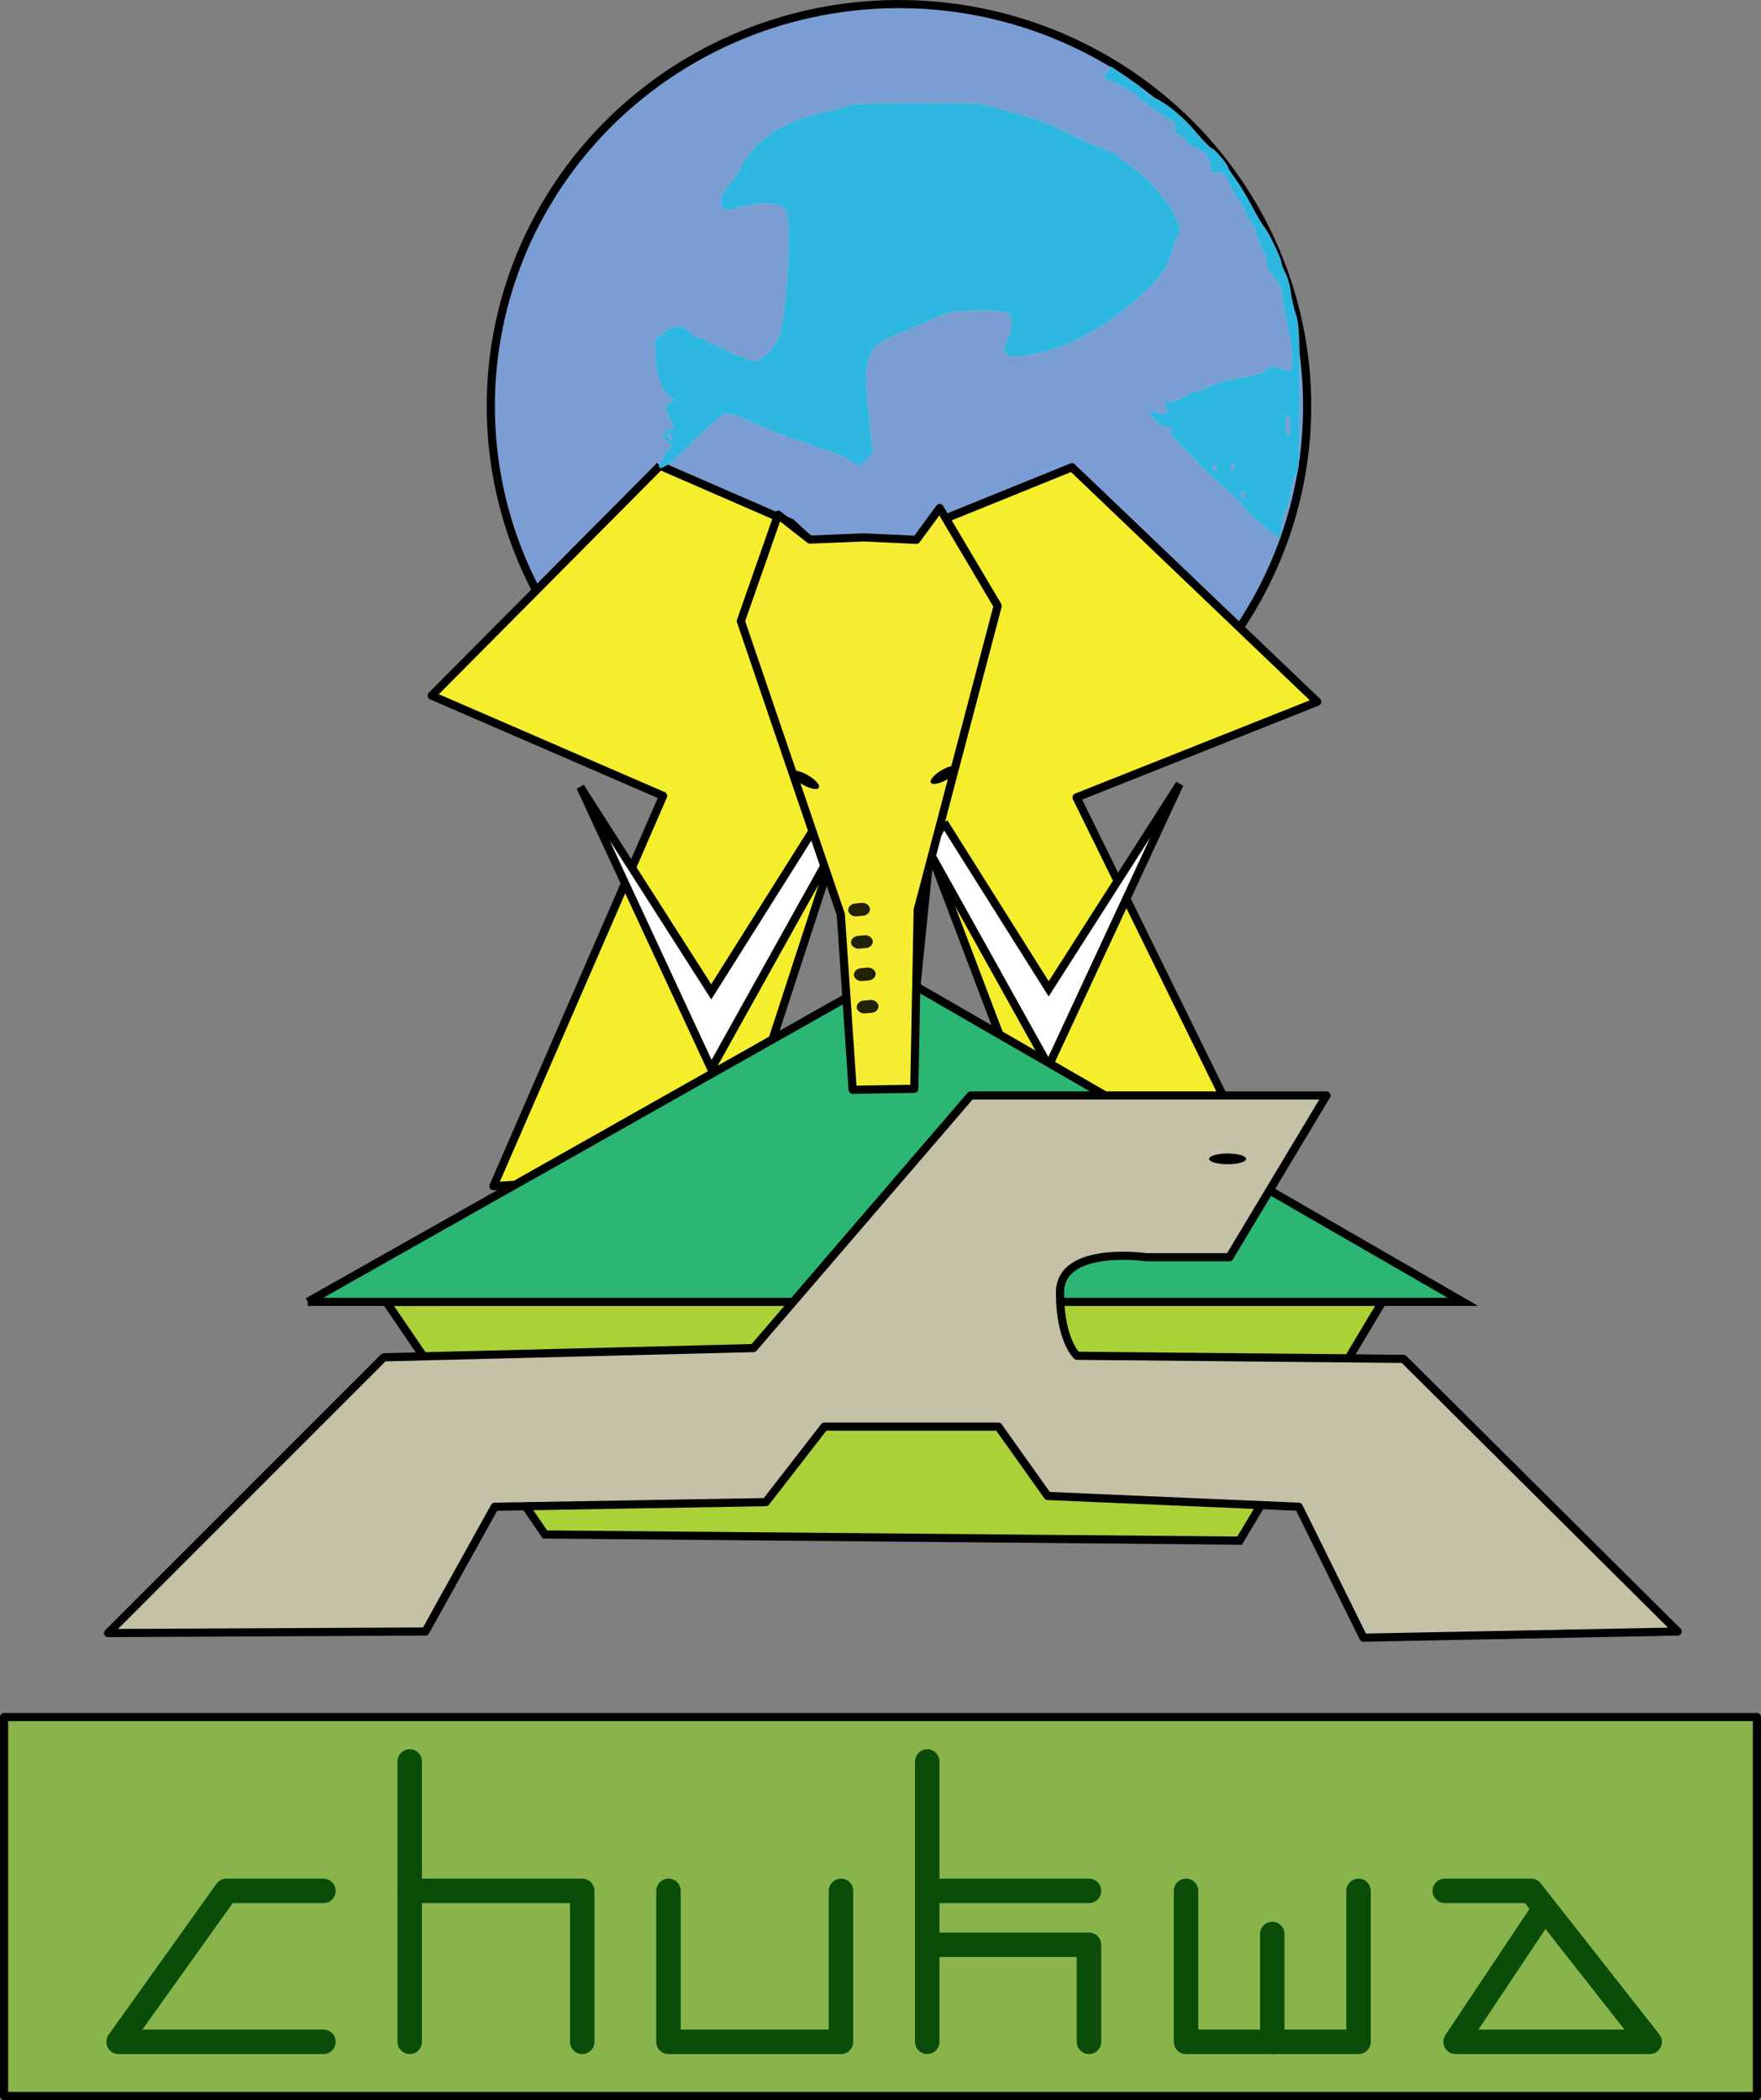 <?xml version="1.0" ?>
<!-- Created with Inkscape (http://www.inkscape.org/) -->
<svg xmlns:dc="http://purl.org/dc/elements/1.1/" xmlns:cc="http://creativecommons.org/ns#" xmlns:rdf="http://www.w3.org/1999/02/22-rdf-syntax-ns#" xmlns:svg="http://www.w3.org/2000/svg" xmlns="http://www.w3.org/2000/svg" xmlns:sodipodi="http://sodipodi.sourceforge.net/DTD/sodipodi-0.dtd" xmlns:inkscape="http://www.inkscape.org/namespaces/inkscape" viewBox="0 0 216.068 257.646" inkscape:version="0.92.3 (2405546, 2018-03-11)" sodipodi:docname="chukwa.svg">
	<rect x="0" y="0" width="216.068" height="257.646" fill="#808080" stroke="none"/>
	<defs id="defs11132"/>
	<sodipodi:namedview id="base" pagecolor="#ffffff" bordercolor="#666666" borderopacity="1.0" inkscape:pageopacity="0.0" inkscape:pageshadow="2" inkscape:zoom="0.98994949" inkscape:cx="412.69435" inkscape:cy="54.116137" inkscape:document-units="mm" inkscape:current-layer="g11740" showgrid="true" inkscape:window-width="3726" inkscape:window-height="2049" inkscape:window-x="114" inkscape:window-y="55" inkscape:window-maximized="1" fit-margin-top="0" fit-margin-left="0" fit-margin-right="0" fit-margin-bottom="0">
		<inkscape:grid type="xygrid" id="grid3354"/>
	</sodipodi:namedview>
	<g inkscape:label="Layer 1" inkscape:groupmode="layer" id="layer1" transform="translate(358.821,69.759)">
		<ellipse style="opacity:1;fill:#7a9ed4;fill-opacity:1;fill-rule:nonzero;stroke:#000000;stroke-width:1;stroke-linecap:round;stroke-linejoin:round;stroke-miterlimit:4;stroke-dasharray:none;stroke-opacity:1" id="path11916" cx="-248.519" cy="-19.933" rx="50.082" ry="49.326"/>
		<g id="g11740" transform="translate(725.941,-5.821)">
			<path style="fill:#f5ee2d;fill-opacity:1;fill-rule:evenodd;stroke:#000000;stroke-width:3.78;stroke-linecap:butt;stroke-linejoin:round;stroke-miterlimit:4;stroke-dasharray:none;stroke-opacity:1" d="M 305.604,215.604 L 199.889,322.033 L 307.033,368.461 L 228.461,549.176 L 575.604,526.318 L 498.461,369.176 L 609.889,324.891 L 496.318,216.318 L 439.889,239.176 L 427.746,252.033 L 377.033,252.033 L 366.318,242.033 L 305.604,215.604 M 430.6,394.24 L 466.131,487.953 L 391.855,510.861 L 357.52,481.707 L 385.549,395.627 L 398.861,492.812 L 420.789,491.426 L 430.6,394.24" transform="matrix(0.265,0,0,0.265,-1084.763,-63.938)" id="path11814"/>
			<path style="opacity:1;fill:#2db7e1;fill-opacity:1;fill-rule:nonzero;stroke:#c3c3c3;stroke-width:0.021;stroke-linecap:round;stroke-linejoin:bevel;stroke-miterlimit:4;stroke-dasharray:none;stroke-opacity:1" d="M -1003.905,-6.893 C -1003.905,-7.095 -1003.725,-7.411 -1003.504,-7.594 C -1003.284,-7.777 -1003.103,-8.086 -1003.103,-8.281 C -1003.103,-8.477 -1002.893,-8.761 -1002.636,-8.914 C -1002.205,-9.169 -1002.218,-9.23 -1002.811,-9.694 C -1003.545,-10.269 -1003.426,-11.034 -1002.567,-11.258 C -1001.926,-11.426 -1001.926,-11.277 -1002.568,-12.538 C -1003.243,-13.862 -1003.239,-14.184 -1002.542,-14.557 C -1001.986,-14.854 -1001.986,-14.86 -1002.511,-15.228 C -1003.558,-15.961 -1004.224,-17.743 -1004.367,-20.194 C -1004.495,-22.372 -1004.47,-22.515 -1003.937,-22.685 C -1003.625,-22.783 -1003.371,-22.957 -1003.371,-23.07 C -1003.371,-23.369 -1002.112,-23.897 -1001.4,-23.897 C -1001.065,-23.897 -1000.509,-23.597 -1000.163,-23.229 C -999.818,-22.862 -999.406,-22.56 -999.248,-22.559 C -999.09,-22.558 -998.6,-22.366 -998.159,-22.131 C -996.335,-21.162 -992.617,-19.621 -992.102,-19.621 C -991.299,-19.621 -989.627,-21.431 -989.139,-22.828 C -988.148,-25.665 -987.569,-37.188 -988.368,-38.153 C -989.058,-38.985 -990.683,-39.209 -992.778,-38.761 C -993.826,-38.537 -994.952,-38.275 -995.278,-38.179 C -995.741,-38.042 -995.938,-38.149 -996.173,-38.664 C -996.522,-39.431 -996.115,-40.416 -994.849,-41.867 C -994.431,-42.347 -993.997,-43.04 -993.884,-43.408 C -993.772,-43.775 -993.022,-44.83 -992.217,-45.752 C -990.411,-47.821 -987.592,-49.289 -983.865,-50.103 C -982.498,-50.401 -981.127,-50.791 -980.816,-50.969 C -980.408,-51.203 -978.11,-51.287 -972.501,-51.274 L -964.75,-51.255 L -960.911,-50.26 C -957.928,-49.487 -956.223,-48.85 -953.272,-47.406 C -951.182,-46.383 -949.281,-45.546 -949.047,-45.546 C -948.813,-45.546 -948.281,-45.272 -947.866,-44.937 C -947.45,-44.602 -946.629,-44.005 -946.041,-43.61 C -942.763,-41.406 -939.293,-36.444 -940.162,-35.203 C -940.353,-34.93 -940.654,-34.17 -940.83,-33.516 C -941.597,-30.668 -942.822,-29.151 -947.137,-25.703 C -950.391,-23.103 -954.081,-21.27 -957.456,-20.578 C -960.51,-19.951 -961.318,-20.002 -961.476,-20.828 C -961.548,-21.206 -961.385,-21.909 -961.106,-22.431 C -960.832,-22.942 -960.607,-23.778 -960.607,-24.288 C -960.607,-25.533 -961.289,-25.863 -963.815,-25.842 C -967.686,-25.809 -968.197,-25.729 -970.213,-24.844 C -971.324,-24.356 -973.136,-23.573 -974.238,-23.103 C -976.986,-21.934 -977.413,-21.619 -977.997,-20.335 C -978.624,-18.954 -978.641,-17.438 -978.086,-12.315 L -977.657,-8.35 L -978.403,-7.571 C -978.813,-7.142 -979.241,-6.792 -979.354,-6.792 C -979.467,-6.792 -980.007,-7.095 -980.553,-7.466 C -981.099,-7.837 -982.217,-8.324 -983.037,-8.549 C -983.857,-8.774 -985.009,-9.181 -985.597,-9.452 C -986.185,-9.724 -987.042,-10.025 -987.501,-10.12 C -987.959,-10.216 -989.801,-10.949 -991.593,-11.75 C -995.05,-13.295 -995.723,-13.443 -996.399,-12.809 C -996.632,-12.591 -997.49,-11.839 -998.307,-11.139 C -999.123,-10.439 -1000.319,-9.285 -1000.965,-8.575 C -1001.976,-7.466 -1003.258,-6.525 -1003.758,-6.525 C -1003.839,-6.525 -1003.905,-6.69 -1003.905,-6.893 L -1003.905,-6.893 M -1002.302,-10.251 C -1002.302,-10.389 -1002.422,-10.576 -1002.569,-10.667 C -1002.716,-10.758 -1002.836,-10.645 -1002.836,-10.416 C -1002.836,-10.187 -1002.716,-9.999 -1002.569,-9.999 C -1002.422,-9.999 -1002.302,-10.112 -1002.302,-10.251 L -1002.302,-10.251" id="path11766-1" inkscape:connector-curvature="0"/>
			<path style="opacity:1;fill:#2db7e1;fill-opacity:1;fill-rule:nonzero;stroke:#c3c3c3;stroke-width:0.021;stroke-linecap:round;stroke-linejoin:bevel;stroke-miterlimit:4;stroke-dasharray:none;stroke-opacity:1" d="M -929.725,0.634 C -930.709,-0.179 -931.926,-1.367 -932.429,-2.007 C -932.932,-2.648 -933.607,-3.348 -933.929,-3.564 C -934.517,-3.959 -937.567,-6.83 -938.149,-7.537 C -938.32,-7.745 -939.148,-8.592 -939.988,-9.418 C -940.866,-10.282 -941.377,-10.966 -941.191,-11.028 C -941.007,-11.089 -940.954,-11.277 -941.069,-11.462 C -941.209,-11.688 -941.369,-11.706 -941.595,-11.519 C -941.831,-11.323 -942.196,-11.534 -942.936,-12.291 C -944.07,-13.453 -944.018,-13.845 -942.796,-13.339 C -941.839,-12.942 -941.178,-13.31 -941.706,-13.946 C -942.064,-14.378 -941.853,-14.657 -941.168,-14.657 C -940.896,-14.657 -940.117,-14.953 -939.437,-15.315 C -938.758,-15.676 -938.046,-15.972 -937.855,-15.972 C -937.663,-15.972 -936.876,-16.271 -936.105,-16.636 C -935.323,-17.006 -933.729,-17.434 -932.503,-17.603 C -931.226,-17.78 -930.083,-18.092 -929.778,-18.348 C -928.926,-19.061 -928.348,-19.152 -927.49,-18.708 C -926.822,-18.363 -926.643,-18.352 -926.458,-18.645 C -926.084,-19.235 -926.198,-21.335 -926.729,-23.648 C -927.007,-24.853 -927.311,-26.521 -927.407,-27.355 C -927.521,-28.355 -927.784,-29.116 -928.179,-29.592 C -928.977,-30.551 -929.383,-31.352 -929.383,-31.966 C -929.383,-32.244 -929.679,-33.027 -930.041,-33.708 C -930.403,-34.388 -930.699,-35.159 -930.699,-35.422 C -930.699,-35.684 -930.936,-36.2 -931.225,-36.567 C -931.514,-36.935 -931.751,-37.395 -931.752,-37.59 C -931.752,-37.784 -932.222,-38.62 -932.797,-39.449 C -933.372,-40.277 -933.918,-41.257 -934.011,-41.626 C -934.195,-42.36 -934.831,-42.811 -935.681,-42.811 C -936.103,-42.811 -936.224,-42.978 -936.224,-43.564 C -936.224,-44.425 -937.279,-45.629 -938.246,-45.872 C -938.589,-45.958 -938.992,-46.257 -939.141,-46.537 C -939.291,-46.817 -939.705,-47.156 -940.062,-47.292 C -940.575,-47.487 -940.677,-47.667 -940.554,-48.159 C -940.419,-48.697 -940.604,-48.902 -941.945,-49.701 C -942.796,-50.208 -943.781,-50.885 -944.134,-51.206 C -945.368,-52.33 -947.197,-53.532 -948.149,-53.846 C -949.369,-54.249 -949.488,-54.459 -948.905,-55.18 L -948.432,-55.763 L -946.406,-54.389 C -945.292,-53.633 -944.381,-52.91 -944.381,-52.782 C -944.381,-52.654 -943.878,-52.311 -943.263,-52.021 C -941.518,-51.197 -939.692,-49.689 -937.952,-47.636 C -937.074,-46.6 -936.228,-45.741 -936.071,-45.728 C -935.77,-45.704 -934.132,-43.781 -934.102,-43.418 C -934.092,-43.301 -933.688,-42.672 -933.203,-42.021 C -932.719,-41.37 -931.825,-39.89 -931.216,-38.732 C -930.608,-37.574 -929.906,-36.39 -929.657,-36.101 C -929.116,-35.472 -927.541,-32.202 -927.541,-31.706 C -927.541,-31.514 -927.322,-30.944 -927.054,-30.44 C -926.786,-29.936 -926.486,-28.872 -926.387,-28.076 C -926.288,-27.28 -926.004,-26.037 -925.756,-25.313 C -925.365,-24.173 -925.305,-22.818 -925.305,-15.172 C -925.305,-7.061 -925.344,-6.287 -925.787,-5.611 C -926.052,-5.206 -926.334,-4.204 -926.413,-3.385 C -926.493,-2.566 -926.74,-1.687 -926.963,-1.431 C -927.185,-1.176 -927.421,-0.315 -927.487,0.481 C -927.553,1.278 -927.681,1.97 -927.772,2.02 C -927.862,2.07 -928.741,1.446 -929.725,0.634 L -929.725,0.634 M -932.014,-3.211 C -932.014,-3.428 -932.133,-3.606 -932.277,-3.606 C -932.422,-3.606 -932.541,-3.428 -932.541,-3.211 C -932.541,-2.994 -932.422,-2.816 -932.277,-2.816 C -932.133,-2.816 -932.014,-2.994 -932.014,-3.211 M -935.435,-6.485 C -935.435,-6.621 -935.553,-6.805 -935.698,-6.895 C -935.843,-6.984 -935.961,-6.873 -935.961,-6.647 C -935.961,-6.422 -935.843,-6.237 -935.698,-6.237 C -935.553,-6.237 -935.435,-6.348 -935.435,-6.485 M -933.33,-6.632 C -933.33,-6.849 -933.448,-7.026 -933.593,-7.026 C -933.738,-7.026 -933.856,-6.849 -933.856,-6.632 C -933.856,-6.415 -933.738,-6.237 -933.593,-6.237 C -933.448,-6.237 -933.33,-6.415 -933.33,-6.632 M -926.489,-11.778 C -926.489,-12.598 -926.59,-13.047 -926.752,-12.947 C -927.21,-12.663 -927.055,-10.447 -926.577,-10.447 C -926.528,-10.447 -926.489,-11.046 -926.489,-11.778 L -926.489,-11.778" id="path11768-8" inkscape:connector-curvature="0"/>
			<rect style="opacity:1;fill:#89b44b;fill-opacity:1;fill-rule:nonzero;stroke:#000000;stroke-width:1;stroke-linecap:round;stroke-linejoin:round;stroke-miterlimit:4;stroke-dasharray:none;stroke-opacity:1" id="rect11936" width="215.068" height="46.491" x="-1084.263" y="146.717"/>
			<g id="g3386" style="stroke:#094d08;stroke-width:3;stroke-linecap:round;stroke-linejoin:round;stroke-miterlimit:4;stroke-dasharray:none;stroke-opacity:1" transform="translate(0,2.117)">
				<path inkscape:connector-curvature="0" id="path3356" d="M -1045.075,165.927 L -1056.981,165.927 L -1070.21,184.447 L -1045.075,184.447" style="fill:none;fill-rule:evenodd;stroke:#094d08;stroke-width:3;stroke-linecap:round;stroke-linejoin:round;stroke-miterlimit:4;stroke-dasharray:none;stroke-opacity:1"/>
				<path inkscape:connector-curvature="0" id="path3358" d="M -1034.492,150.052 L -1034.492,184.447" style="fill:none;fill-rule:evenodd;stroke:#094d08;stroke-width:3;stroke-linecap:round;stroke-linejoin:round;stroke-miterlimit:4;stroke-dasharray:none;stroke-opacity:1"/>
				<path inkscape:connector-curvature="0" id="path3360" d="M -1034.492,165.927 L -1013.325,165.927 L -1013.325,184.447" style="fill:none;fill-rule:evenodd;stroke:#094d08;stroke-width:3;stroke-linecap:round;stroke-linejoin:round;stroke-miterlimit:4;stroke-dasharray:none;stroke-opacity:1"/>
				<path inkscape:connector-curvature="0" id="path3362" d="M -1002.742,165.927 L -1002.742,184.447 L -981.575,184.447 L -981.575,165.927" style="fill:none;fill-rule:evenodd;stroke:#094d08;stroke-width:3;stroke-linecap:round;stroke-linejoin:round;stroke-miterlimit:4;stroke-dasharray:none;stroke-opacity:1"/>
				<path inkscape:connector-curvature="0" id="path3364" d="M -970.992,150.052 L -970.992,184.447" style="fill:none;fill-rule:evenodd;stroke:#094d08;stroke-width:3;stroke-linecap:round;stroke-linejoin:round;stroke-miterlimit:4;stroke-dasharray:none;stroke-opacity:1"/>
				<path inkscape:connector-curvature="0" id="path3366" d="M -970.992,165.927 L -951.148,165.927" style="fill:none;fill-rule:evenodd;stroke:#094d08;stroke-width:3;stroke-linecap:round;stroke-linejoin:round;stroke-miterlimit:4;stroke-dasharray:none;stroke-opacity:1"/>
				<path inkscape:connector-curvature="0" id="path3368" d="M -970.992,172.541 L -951.148,172.541 L -951.148,184.447" style="fill:none;fill-rule:evenodd;stroke:#094d08;stroke-width:3;stroke-linecap:round;stroke-linejoin:round;stroke-miterlimit:4;stroke-dasharray:none;stroke-opacity:1"/>
				<path inkscape:connector-curvature="0" id="path3370" d="M -939.242,165.927 L -939.242,184.447 L -918.075,184.447 L -918.075,165.927" style="fill:none;fill-rule:evenodd;stroke:#094d08;stroke-width:3;stroke-linecap:round;stroke-linejoin:round;stroke-miterlimit:4;stroke-dasharray:none;stroke-opacity:1"/>
				<path inkscape:connector-curvature="0" id="path3372" d="M -928.658,184.447 L -928.658,171.218" style="fill:none;fill-rule:evenodd;stroke:#094d08;stroke-width:3;stroke-linecap:round;stroke-linejoin:round;stroke-miterlimit:4;stroke-dasharray:none;stroke-opacity:1"/>
				<path inkscape:connector-curvature="0" id="path3374" d="M -907.492,165.927 L -896.908,165.927 L -882.356,184.447 L -906.169,184.447 L -895.585,168.572" style="fill:none;fill-rule:evenodd;stroke:#094d08;stroke-width:3;stroke-linecap:round;stroke-linejoin:round;stroke-miterlimit:4;stroke-dasharray:none;stroke-opacity:1" sodipodi:nodetypes="ccccc"/>
			</g>
		</g>
		<path style="fill:#ffffff;fill-opacity:1;fill-rule:evenodd;stroke:#000000;stroke-width:1;stroke-linecap:butt;stroke-linejoin:miter;stroke-miterlimit:4;stroke-dasharray:none;stroke-opacity:1" d="M -258.702,31.516 L -271.553,51.926 L -287.617,26.791 L -271.553,61.376 L -256.812,34.918 L -258.702,31.516" id="path11820" inkscape:connector-curvature="0"/>
		<path style="fill:#ffffff;fill-opacity:1;fill-rule:evenodd;stroke:#000000;stroke-width:1;stroke-linecap:butt;stroke-linejoin:miter;stroke-miterlimit:4;stroke-dasharray:none;stroke-opacity:1" d="M -243.002,31.148 L -230.151,51.559 L -214.087,26.424 L -230.151,61.009 L -244.892,34.55 L -243.002,31.148" id="path11820-0" inkscape:connector-curvature="0"/>
		<g transform="translate(727.063,-8.979)" id="g11840" style="stroke-width:1;stroke-miterlimit:4;stroke-dasharray:none">
			<path inkscape:connector-curvature="0" id="path11810" d="M -1038.49,98.94 L -1019.024,127.478 L -933.79,128.234 L -915.836,98.185 L -1038.49,98.94" style="fill:#aad137;fill-opacity:1;fill-rule:evenodd;stroke:#000000;stroke-width:1;stroke-linecap:butt;stroke-linejoin:miter;stroke-miterlimit:4;stroke-dasharray:none;stroke-opacity:1"/>
			<path inkscape:connector-curvature="0" id="path11812" d="M -1048.128,98.94 L -906.387,98.94 L -976.501,58.497 L -1048.128,98.94" style="fill:#2bb673;fill-opacity:1;fill-rule:evenodd;stroke:#000000;stroke-width:1;stroke-linecap:butt;stroke-linejoin:miter;stroke-miterlimit:4;stroke-dasharray:none;stroke-opacity:1"/>
			<path inkscape:connector-curvature="0" id="path11808" d="M -1072.621,139.573 L -1033.689,139.384 L -1025.185,124.076 L -991.923,123.509 L -984.741,114.249 L -963.386,114.249 L -957.338,122.753 L -926.533,124.076 L -918.596,140.14 L -880.042,139.384 L -913.682,105.933 L -953.747,105.555 C -953.747,105.555 -955.826,103.665 -955.826,97.807 C -955.826,91.948 -945.243,93.46 -945.243,93.46 L -935.038,93.46 L -923.131,73.616 L -966.788,73.616 L -993.435,104.61 L -1038.792,105.744 L -1072.621,139.573" style="fill:#c4c1a7;fill-opacity:1;fill-rule:evenodd;stroke:#000000;stroke-width:1;stroke-linecap:round;stroke-linejoin:round;stroke-miterlimit:4;stroke-dasharray:none;stroke-opacity:1"/>
		</g>
		<ellipse style="opacity:1;fill:#000000;fill-opacity:1;fill-rule:nonzero;stroke:none;stroke-width:1;stroke-linecap:round;stroke-linejoin:round;stroke-miterlimit:4;stroke-dasharray:none;stroke-opacity:1" id="path11884" cx="-208.2" cy="72.418" rx="2.268" ry="0.661"/>
		<g id="g11998">
			<path inkscape:connector-curvature="0" id="path11816" d="M -978.775,1.991 L -985.384,2.263 L -989.293,-0.791 L -993.862,12.259 L -981.597,48.259 L -980.143,69.762 L -972.582,69.64 L -972.163,47.681 L -962.351,10.393 L -969.466,-1.608 L -972.331,2.293 L -978.775,1.991" style="fill:#f6ec33;fill-opacity:1;fill-rule:evenodd;stroke:#000000;stroke-width:1;stroke-linecap:butt;stroke-linejoin:round;stroke-miterlimit:4;stroke-dasharray:none;stroke-opacity:1" transform="translate(725.941,-5.821)"/>
			<ellipse transform="rotate(-30)" ry="0.661" rx="1.934" cy="-99.562" cx="-223.031" id="path11884-2" style="opacity:1;fill:#000000;fill-opacity:1;fill-rule:nonzero;stroke:none;stroke-width:1;stroke-linecap:round;stroke-linejoin:round;stroke-miterlimit:4;stroke-dasharray:none;stroke-opacity:1"/>
			<ellipse transform="matrix(0.866,0.5,0.5,-0.866,0,0)" ry="0.661" rx="1.934" cy="-152.463" cx="-212.24" id="path11884-2-6" style="opacity:1;fill:#000000;fill-opacity:1;fill-rule:nonzero;stroke:none;stroke-width:1;stroke-linecap:round;stroke-linejoin:round;stroke-miterlimit:4;stroke-dasharray:none;stroke-opacity:1"/>
		</g>
		<rect style="opacity:1;fill:#000000;fill-opacity:0.859;fill-rule:nonzero;stroke:none;stroke-width:0.455;stroke-linecap:round;stroke-linejoin:round;stroke-miterlimit:4;stroke-dasharray:none;stroke-opacity:1" id="rect12000" width="2.673" height="1.579" x="-257.442" y="18.692" rx="0.909" ry="0.909" transform="rotate(-5.025)"/>
		<rect style="opacity:1;fill:#000000;fill-opacity:0.859;fill-rule:nonzero;stroke:none;stroke-width:0.455;stroke-linecap:round;stroke-linejoin:round;stroke-miterlimit:4;stroke-dasharray:none;stroke-opacity:1" id="rect12000-7" width="2.673" height="1.579" x="-257.442" y="22.677" rx="0.909" ry="0.909" transform="rotate(-5.025)"/>
		<rect style="opacity:1;fill:#000000;fill-opacity:0.859;fill-rule:nonzero;stroke:none;stroke-width:0.455;stroke-linecap:round;stroke-linejoin:round;stroke-miterlimit:4;stroke-dasharray:none;stroke-opacity:1" id="rect12000-9" width="2.673" height="1.579" x="-257.442" y="26.661" rx="0.909" ry="0.909" transform="rotate(-5.025)"/>
		<rect style="opacity:1;fill:#000000;fill-opacity:0.859;fill-rule:nonzero;stroke:none;stroke-width:0.455;stroke-linecap:round;stroke-linejoin:round;stroke-miterlimit:4;stroke-dasharray:none;stroke-opacity:1" id="rect12000-2" width="2.673" height="1.579" x="-257.442" y="30.646" rx="0.909" ry="0.909" transform="rotate(-5.025)"/>
	</g>
</svg>